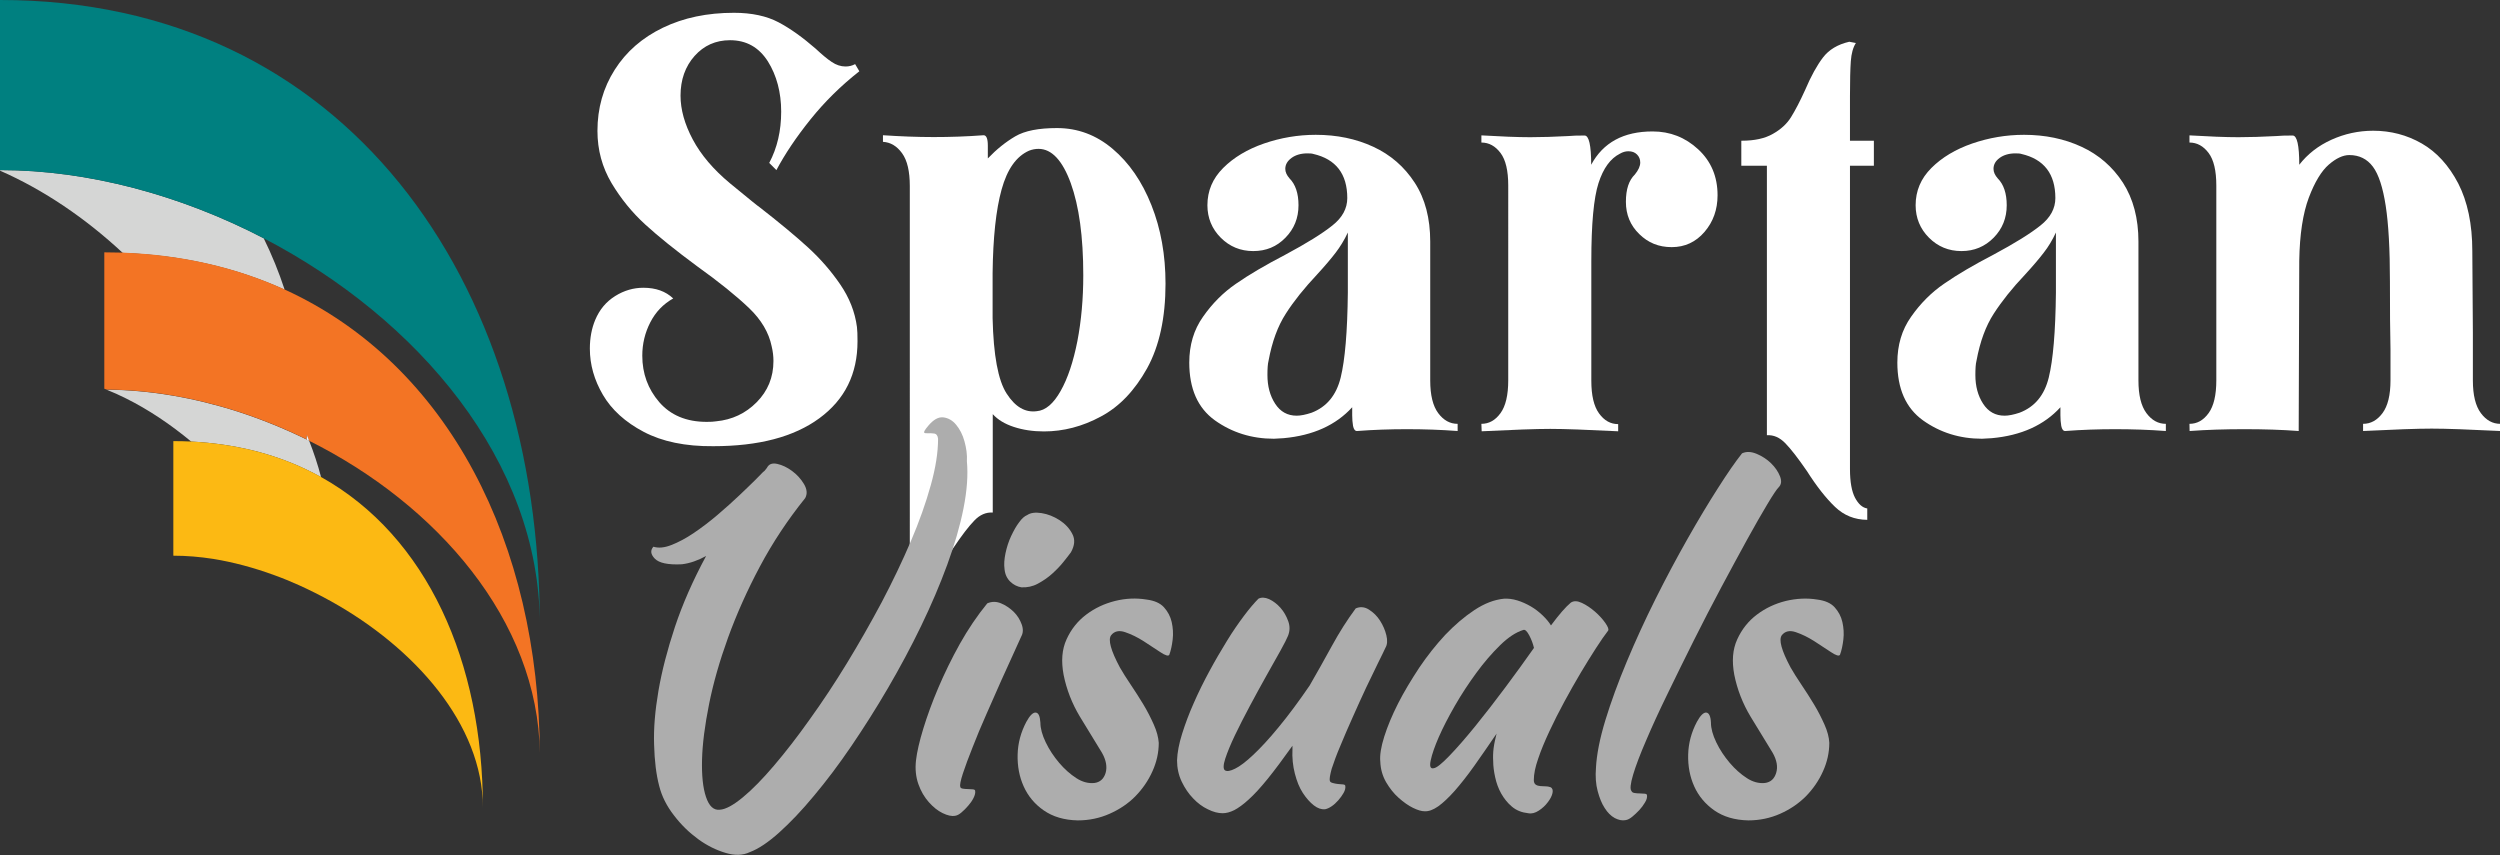 <?xml version="1.0" encoding="utf-8"?>
<!-- Generator: Adobe Illustrator 27.0.1, SVG Export Plug-In . SVG Version: 6.00 Build 0)  -->
<svg version="1.1" id="Layer_1" xmlns="http://www.w3.org/2000/svg" xmlns:xlink="http://www.w3.org/1999/xlink" x="0px" y="0px"
	 viewBox="0 0 1778.4 608.4" style="enable-background:new 0 0 1778.4 608.4;" xml:space="preserve">
<rect x="0" y="0" width="1778.4" height="608.4" fill="#333333" stroke="none"/>
<style type="text/css">
	.st0{fill:#D5D6D5;}
	.st1{fill:#FCB913;}
	.st2{fill:#F37424;}
	.st3{fill:#FFFFFF;}
	.st4{fill:#008080;}
	.st5{fill:#ADADAD;}
</style>
<path class="st0" d="M187.6,169.5C128.5,138.8,62.7,121,0.2,121L0,121.4c31.2,13.7,60.9,33.9,87.3,58.5
	c42.7,1.6,81.2,10.7,115.2,26.2C198.4,193.6,193.4,181.3,187.6,169.5L187.6,169.5z"/>
<path class="st0" d="M219.9,313.5c-0.6-0.3-1.1-0.5-1.7-0.8c-15.9-7.8-32.4-14.5-49.1-19.9c-30.9-9.9-62.6-15.4-93.3-15.6
	c4.7,1.9,9.3,3.9,13.8,6.2c15.9,7.9,31.6,18.4,46.4,30.7c15.6,0.8,30.3,3,44.2,6.4c13.1,3.3,25.5,7.7,37.1,13.2
	c3.8,1.8,7.5,3.7,11.1,5.7C226.1,330.6,223.2,321.9,219.9,313.5L219.9,313.5z"/>
<path class="st1" d="M343.5,574.5c0-59.3-48.8-113.8-107.9-146.7c-7.6-4.2-15.3-8.1-23.1-11.6c-2.8-1.2-5.6-2.4-8.4-3.6
	c-3-1.2-6-2.4-9.1-3.5c-14.5-5.3-29.1-9.2-43.2-11.5c-9.6-1.5-19.1-2.3-28.5-2.3v-81.5c4.3,0,8.6,0.1,12.8,0.3
	c15.6,0.8,30.3,3,44.2,6.4c13.1,3.3,25.5,7.7,37.1,13.2c3.8,1.8,7.5,3.7,11.1,5.7C304,381.6,343.5,471,343.5,574.5z"/>
<path class="st2" d="M384,535.8c-1.1-94.6-73.7-177.2-164.2-222.3c-0.5-1.3-1.1-2.6-1.6-4c0,1,0,2.1,0,3.1
	c-15.9-7.8-32.4-14.5-49.1-19.9c-30.9-9.9-62.6-15.4-93.3-15.6c-0.5-0.2-1-0.4-1.6-0.6v-97c4.4,0,8.7,0.1,13,0.2
	c42.7,1.6,81.2,10.7,115.2,26.2C319.2,259.3,383.4,386.8,384,535.8z"/>
<path class="st3" d="M218.2,312.7c0.6,0.3,1.1,0.5,1.7,0.8c-0.5-1.3-1.1-2.6-1.6-4C218.2,310.6,218.2,311.6,218.2,312.7z"/>
<path class="st4" d="M384,444.3c0-116-86.7-217.7-196.4-274.8C128.5,138.8,62.7,121,0.2,121H0V0C245.4,0,384,198.9,384,444.3z"/>
<g>
	<path class="st3" d="M457.9,307.2c-13.1-6.9-22.8-15.7-29-26.3c-6.2-10.6-9.3-21.5-9.3-32.9c0-7.6,1.3-14.4,3.8-20.4
		c3.1-7.4,7.8-13,14.2-17c6.4-4,13.1-5.9,20.1-5.9c8.8,0,15.8,2.5,21.2,7.6c-7.1,4-12.5,9.6-16.3,17c-3.8,7.4-5.7,15.3-5.7,23.7
		c0,12.7,4,23.7,12.1,33.1c8.1,9.3,19.3,14,33.7,14c2.8,0,5.1-0.1,6.8-0.4c11.3-1.1,20.9-5.6,28.8-13.6s11.9-17.7,11.9-29.3
		c0-3.4-0.4-6.9-1.3-10.6c-2-9.6-7.3-18.7-16.1-27.1s-21.1-18.4-36.9-29.7c-15.3-11.3-27.6-21.2-36.9-29.7
		c-9.3-8.5-17.3-18.3-24-29.5c-6.6-11.2-10-23.5-10-37.1c0-16.1,4.1-30.6,12.3-43.5c8.2-12.9,19.6-22.8,34.3-29.9
		c14.7-7.1,31.5-10.6,50.5-10.6c12.7,0,23.3,2.3,31.8,6.8c8.5,4.5,17.2,10.8,26.3,18.7c4.5,4.2,8.3,7.4,11.5,9.5
		c3.1,2.1,6.4,3.2,9.8,3.2c2.5,0,4.8-0.6,6.8-1.7l3,5.1c-13,10.2-24.6,21.6-34.8,34.3s-18.2,24.7-24.2,36l-5.1-5.1
		c5.7-10.7,8.5-22.9,8.5-36.5s-3.2-25.8-9.5-35.8c-6.4-10-15.3-15-26.9-15c-10.2,0-18.6,3.8-25.2,11.2s-10,16.9-10,28.2
		c0,9.9,2.9,20.3,8.7,31.2c5.8,10.9,14.6,21.3,26.5,31.2c14.1,11.6,20.8,17,19.9,16.1c15.3,11.9,27.2,21.8,35.8,29.7
		c8.6,7.9,16.2,16.6,22.7,26.1s10.5,19.6,11.9,30.3c0.3,2.3,0.4,5.7,0.4,10.2c0,23.2-9,41.4-27.1,54.7
		c-18.1,13.3-43.2,19.9-75.5,19.9C487.5,317.6,471,314.1,457.9,307.2L457.9,307.2z"/>
	<path class="st3" d="M634.5,416.8c3.7-0.6,6.7-3.1,9.1-7.6c2.4-4.5,3.6-11.3,3.6-20.4V132.3c0-10.4-1.8-18.2-5.5-23.3
		c-3.7-5.1-8.2-7.8-13.6-8.1v-4.7c12.2,0.8,24.2,1.3,36,1.3s23.7-0.4,35.6-1.3c2,0,3,2.5,3,7.4v9.1c6.2-6.5,12.7-11.7,19.5-15.7
		s16.7-5.9,29.7-5.9c14.7,0,27.9,4.9,39.6,14.8c11.7,9.9,20.9,23.2,27.6,40.1s10,35.4,10,55.8c0,24.3-4.4,44.4-13.1,60.2
		c-8.8,15.8-19.7,27.3-32.9,34.3c-13.1,7.1-26.7,10.6-40.5,10.6c-7.9,0-15-1.1-21.4-3.2s-11.4-5.1-15-9.1v70
		c-4.8-0.3-9.2,1.6-13.1,5.7c-4,4.1-8.9,10.5-14.8,19.3c-7.6,11.3-14.6,20-20.8,26.1c-6.2,6.1-13.8,9.1-22.9,9.1L634.5,416.8
		L634.5,416.8z M754.5,278.1c5.1-9,9-20.8,11.9-35.4c2.8-14.6,4.2-30.2,4.2-46.9c0-27.4-3-49.2-8.9-65.5
		c-5.9-16.2-13.6-24.4-22.9-24.4c-2.3,0-4.5,0.4-6.8,1.3c-9,4-15.5,13.1-19.5,27.6c-4,14.4-6.1,34.2-6.4,59.4v32.2
		c0.6,26.3,3.9,44.2,10,53.6c6.1,9.5,13.2,13.6,21.4,12.5C743.7,292,749.4,287.2,754.5,278.1L754.5,278.1z"/>
	<path class="st3" d="M906.2,312.1c-15.8,0-29.8-4.4-42-13.1c-12.2-8.8-18.2-22.5-18.2-41.1c0-12.4,3.2-23.3,9.8-32.6
		c6.5-9.3,14.3-17.2,23.5-23.5c9.2-6.4,20.8-13.2,35-20.6c15.3-8.2,26.4-15.1,33.5-20.8c7.1-5.6,10.6-12.1,10.6-19.5
		c0-17.2-8.1-27.7-24.2-31.4c-0.8-0.3-2.3-0.4-4.2-0.4c-4.5,0-8.3,1.1-11.2,3.2s-4.5,4.7-4.5,7.8c0,2.3,1,4.5,3,6.8
		c4.2,4.2,6.4,10.6,6.4,19.1c0,9.1-3.1,16.8-9.3,23.1c-6.2,6.4-13.8,9.5-22.9,9.5s-16.8-3.2-23.1-9.5s-9.5-14.1-9.5-23.1
		c0-10.2,3.7-19,11.2-26.5c7.5-7.5,17.2-13.3,29-17.4c11.9-4.1,24.2-6.2,36.9-6.2c15,0,28.6,2.8,40.9,8.5
		c12.3,5.7,22.1,14.2,29.5,25.6s11,25.4,11,41.8v98.8c0,10.5,1.9,18.2,5.7,23.3c3.8,5.1,8.4,7.6,13.8,7.6v5.1
		c-11.9-0.9-23.9-1.3-36-1.3s-23.7,0.4-35.6,1.3c-1.4,0-2.3-1.2-2.8-3.6c-0.4-2.4-0.6-4.9-0.6-7.6v-5.7
		c-11.6,12.7-27.8,20.1-48.8,22L906.2,312.1L906.2,312.1z M953.7,268.6c3.1-12.6,4.8-32.7,5.1-60.4v-42.8
		c-2.5,5.4-5.5,10.2-8.7,14.4c-3.2,4.2-7.7,9.5-13.4,15.7c-9,9.6-16.4,18.8-22,27.6c-5.7,8.8-9.8,19.9-12.3,33.5
		c-0.6,2.3-0.8,5.7-0.8,10.2c0,7.9,1.8,14.7,5.5,20.4c3.7,5.7,8.8,8.5,15.3,8.5c2.8,0,6.4-0.7,10.6-2.1
		C943.7,289.5,950.6,281.2,953.7,268.6L953.7,268.6z"/>
	<path class="st3" d="M1053.8,301.5c5.4,0,9.9-2.5,13.6-7.6c3.7-5.1,5.5-12.9,5.5-23.3V131.9c0-10.4-1.8-18.2-5.5-23.1
		c-3.7-4.9-8.2-7.4-13.6-7.4v-5.1c13.8,0.8,25.4,1.3,34.8,1.3c8.2,0,17.1-0.3,26.7-0.8c3.1-0.3,7.1-0.4,11.9-0.4
		c3.1,0,4.7,6.9,4.7,20.8c8.5-15.8,23-23.7,43.7-23.7c12.4,0,23.2,4.2,32.4,12.7c9.2,8.5,13.8,19.4,13.8,32.7
		c0,10.2-3.1,18.9-9.3,26.1s-14,10.8-23.3,10.8s-16.8-3.1-23.1-9.3c-6.4-6.2-9.5-13.9-9.5-22.9s2.1-15.3,6.4-19.5
		c2.5-3.1,3.8-5.9,3.8-8.5c0-2.3-0.8-4.2-2.3-5.7c-1.6-1.6-3.6-2.3-6.2-2.3c-2,0-4,0.6-5.9,1.7c-6.8,3.4-11.9,10.4-15.3,21
		s-5.1,29-5.1,55.3v85.2c0,10.5,1.8,18.2,5.5,23.3c3.7,5.1,8.2,7.6,13.6,7.6v5.1c-22.1-1.1-38.2-1.7-48.3-1.7s-26.4,0.6-48.8,1.7
		L1053.8,301.5L1053.8,301.5z"/>
	<path class="st3" d="M1305.4,360.6c-6.4-6.1-13.1-14.6-20.1-25.6c-6.2-9-11.3-15.6-15.3-19.7c-4-4.1-8.3-6-13.1-5.7V117.9h-18.2
		v-17.8h0.4c9,0,16.4-1.6,22.1-4.9c5.7-3.2,10-7.2,12.9-11.9s6.3-11.1,10-19.3c4.2-9.9,8.5-17.6,12.7-23.1s10.4-9.3,18.7-11.2
		l4.7,0.9c-2,3.1-3.2,7.4-3.6,12.9c-0.4,5.5-0.6,13.8-0.6,24.8v31.8h17v17.8h-17v215.8c0,9,1.2,15.8,3.6,20.4
		c2.4,4.5,5.3,7.1,8.7,7.6v8.1C1319.3,369.7,1311.8,366.7,1305.4,360.6L1305.4,360.6z"/>
	<path class="st3" d="M1409.9,312.1c-15.8,0-29.8-4.4-42-13.1c-12.2-8.8-18.2-22.5-18.2-41.1c0-12.4,3.2-23.3,9.8-32.6
		c6.5-9.3,14.3-17.2,23.5-23.5c9.2-6.4,20.8-13.2,35-20.6c15.3-8.2,26.4-15.1,33.5-20.8c7.1-5.6,10.6-12.1,10.6-19.5
		c0-17.2-8.1-27.7-24.2-31.4c-0.8-0.3-2.3-0.4-4.2-0.4c-4.5,0-8.3,1.1-11.2,3.2s-4.4,4.7-4.4,7.8c0,2.3,1,4.5,3,6.8
		c4.2,4.2,6.4,10.6,6.4,19.1c0,9.1-3.1,16.8-9.3,23.1s-13.8,9.5-22.9,9.5s-16.8-3.2-23.1-9.5s-9.5-14.1-9.5-23.1
		c0-10.2,3.7-19,11.2-26.5c7.5-7.5,17.2-13.3,29-17.4c11.9-4.1,24.2-6.2,36.9-6.2c15,0,28.6,2.8,40.9,8.5
		c12.3,5.7,22.1,14.2,29.5,25.6c7.3,11.4,11,25.4,11,41.8v98.8c0,10.5,1.9,18.2,5.7,23.3c3.8,5.1,8.4,7.6,13.8,7.6v5.1
		c-11.9-0.9-23.9-1.3-36-1.3s-23.7,0.4-35.6,1.3c-1.4,0-2.3-1.2-2.8-3.6c-0.4-2.4-0.6-4.9-0.6-7.6v-5.7
		c-11.6,12.7-27.8,20.1-48.8,22L1409.9,312.1L1409.9,312.1z M1457.4,268.6c3.1-12.6,4.8-32.7,5.1-60.4v-42.8
		c-2.5,5.4-5.4,10.2-8.7,14.4c-3.2,4.2-7.7,9.5-13.4,15.7c-9.1,9.6-16.4,18.8-22.1,27.6c-5.7,8.8-9.8,19.9-12.3,33.5
		c-0.6,2.3-0.8,5.7-0.8,10.2c0,7.9,1.8,14.7,5.5,20.4c3.7,5.7,8.8,8.5,15.3,8.5c2.8,0,6.4-0.7,10.6-2.1
		C1447.4,289.5,1454.3,281.2,1457.4,268.6L1457.4,268.6z"/>
	<path class="st3" d="M1557.5,301.5c5.4,0,9.9-2.5,13.6-7.6c3.7-5.1,5.5-12.9,5.5-23.3V131.9c0-10.4-1.8-18.2-5.5-23.1
		c-3.7-4.9-8.2-7.4-13.6-7.4v-5.1c13.8,0.8,25.4,1.3,34.8,1.3c8.2,0,17.1-0.3,26.7-0.8c3.1-0.3,7.1-0.4,11.9-0.4
		c3.1,0,4.7,6.9,4.7,20.8c5.9-7.6,13.6-13.6,22.9-17.8c9.3-4.2,19.2-6.4,29.7-6.4c12.4,0,24,3,34.6,9.1
		c10.6,6.1,19.2,15.6,25.9,28.4c6.6,12.9,10,28.9,10,48.1l0.4,58.1v33.9c0,10.5,1.9,18.2,5.7,23.3c3.8,5.1,8.4,7.6,13.8,7.6v5.1
		c-22.3-1.1-38.6-1.7-48.8-1.7s-26.4,0.6-48.8,1.7v-5.1c5.4,0,10-2.5,13.8-7.6c3.8-5.1,5.7-12.9,5.7-23.3v-22.1
		c-0.3-12.1-0.4-28.3-0.4-48.3c0-22.9-1-40.8-3-53.8c-2-13-5-22.3-9.1-27.8s-9.7-8.3-16.8-8.3c-4.5,0-9.4,2.3-14.6,6.8
		c-5.2,4.5-10,12.4-14.2,23.5c-4.2,11.2-6.5,26.1-6.8,44.7l-0.4,121.3c-11.9-0.9-24.7-1.3-38.6-1.3s-26.6,0.4-39,1.3L1557.5,301.5
		L1557.5,301.5z"/>
</g>
<g>
	<path class="st5" d="M543.8,335l1.7-2.1c1.4-2.8,3.8-3.7,7.4-2.9c3.6,0.8,7.1,2.5,10.5,5s6.3,5.6,8.5,9.3c2.2,3.7,2.5,7,0.9,10
		c-12.4,15.4-23.2,31.7-32.3,48.8c-9.1,17.1-16.6,34-22.6,50.5c-6,16.6-10.5,32.3-13.5,47.3c-3,15-4.7,28.1-5,39.3
		s0.6,20.2,2.8,26.7c2.2,6.6,5.5,9.6,9.8,9.1c4.1-0.2,9.6-3.2,16.4-8.8c6.8-5.6,14.2-13.2,22.2-22.6c8-9.4,16.6-20.4,25.5-33
		c9-12.5,17.8-25.8,26.4-39.9s16.8-28.5,24.7-43.3c7.8-14.8,14.7-29.3,20.7-43.3c6-14,10.7-27.3,14.2-39.9c3.5-12.5,5.2-23.5,5.2-33
		c-0.2-2.3-1.2-3.6-2.8-3.8s-3.1-0.3-4.5-0.2s-2.2,0-2.6-0.5c-0.3-0.5,0.6-2.1,2.9-4.8c3.7-4.4,7.2-6.4,10.7-6s6.5,2.1,9.1,5.2
		s4.7,7.1,6,11.9s2,9.5,1.7,14.1c0.9,9.7,0.1,20.8-2.4,33.5c-2.5,12.6-6.4,26-11.6,40.2s-11.4,28.7-18.6,43.6s-15.1,29.6-23.5,44
		c-8.4,14.4-17.1,28.1-26,41.2s-17.8,24.9-26.6,35.4c-8.7,10.5-17,19.2-24.8,26.2c-7.8,7-14.8,11.7-21,14
		c-4.8,2.3-10.6,2.5-17.2,0.5c-6.7-2-13.2-5.2-19.5-9.8c-6.3-4.6-12.1-10.2-17.2-16.9c-5.2-6.7-8.7-13.7-10.5-21
		c-2.1-8-3.3-17.8-3.6-29.3c-0.4-11.5,0.7-24.3,3.1-38.3c2.4-14,6.3-29.1,11.7-45.4c5.4-16.2,12.8-33.1,22.2-50.5
		c-5.8,3.2-11.5,5.2-17.2,5.9c-9.9,0.5-16.3-0.9-19.3-4c-3-3.1-3.3-5.9-1-8.5c3.5,1.1,7.7,0.8,12.8-1.2c5.1-2,10.4-4.8,16-8.6
		c5.6-3.8,11.3-8.1,16.9-12.9c5.6-4.8,10.8-9.4,15.4-13.8s8.5-8.1,11.6-11.2c3.1-3.1,4.9-4.9,5.3-5.4L543.8,335L543.8,335z"/>
	<path class="st5" d="M683.1,559.6c0,0.7,0.6,1.2,1.7,1.4c1.2,0.2,2.4,0.3,3.6,0.3s2.5,0.1,3.6,0.2c1.2,0.1,1.7,0.5,1.7,1.2
		c0.2,1.4-0.2,3-1.2,5c-1,2-2.3,3.8-3.8,5.5c-1.5,1.7-3,3.3-4.7,4.7c-1.6,1.4-3.1,2.2-4.5,2.4c-2.5,0.5-5.5-0.2-9-1.9
		c-3.5-1.7-6.7-4.3-9.8-7.8s-5.6-7.7-7.4-12.8c-1.8-5.1-2.4-10.7-1.7-16.9c0.7-6,2.4-13.5,5.2-22.6c2.8-9.1,6.3-18.8,10.7-29.1
		s9.5-20.8,15.3-31.2c5.9-10.5,12.4-20.1,19.5-28.8c3.2-1.4,6.5-1.4,9.8,0s6.3,3.4,9,6c2.6,2.6,4.5,5.6,5.7,9c1.2,3.3,1,6.2-0.3,8.5
		c-0.9,2.1-2.7,6-5.3,11.7c-2.7,5.8-5.6,12.4-9,19.8c-3.3,7.5-6.8,15.4-10.5,23.8c-3.7,8.4-7,16.2-9.8,23.5
		c-2.9,7.2-5.2,13.5-6.9,18.6C683.3,555.3,682.7,558.5,683.1,559.6L683.1,559.6z M730.7,366.4c2.3-1.6,5.7-2.1,10.2-1.4
		s8.7,2.4,12.8,5c4,2.6,7.1,5.9,9.1,9.8c2.1,3.9,1.7,8.3-1,13.1c-1.2,1.6-2.9,3.9-5.2,6.7c-2.3,2.9-5,5.7-8.1,8.5s-6.5,5.1-10.2,7.1
		c-3.7,2-7.6,2.8-11.7,2.6c-3-0.5-5.6-1.8-7.9-4c-2.3-2.2-3.7-5.1-4.1-8.8c-0.5-3.5-0.2-7.3,0.7-11.6c0.9-4.2,2.2-8.3,4-12.1
		s3.6-7.1,5.7-9.8C726.9,368.8,728.9,367.1,730.7,366.4L730.7,366.4z"/>
	<path class="st5" d="M783.9,535.5c-4.8-7.8-10.1-16.4-15.7-25.7c-5.6-9.3-9.5-19.3-11.6-29.8c-1.8-9.7-1.2-18,2.1-25.2
		c3.2-7.1,7.9-13,14-17.6c6.1-4.6,12.9-7.8,20.5-9.7s15.1-2.2,22.4-1c5.5,0.7,9.7,2.5,12.4,5.5s4.6,6.5,5.5,10.5
		c0.9,4,1.2,8.2,0.7,12.4c-0.5,4.3-1.3,7.9-2.4,10.9c-0.7,1.1-2.8,0.5-6.4-1.9c-3.6-2.4-7.5-5-11.9-7.8c-4.4-2.8-8.7-4.9-13.1-6.4
		c-4.4-1.5-7.7-0.7-10,2.2c-2.3,3.2-0.2,10.8,6.2,22.8c2.1,3.7,4.7,7.8,7.8,12.4c3.1,4.6,6.1,9.3,9,14.1c2.9,4.8,5.3,9.6,7.4,14.3
		c2.1,4.7,3.2,9,3.5,12.9c0,6.9-1.5,13.7-4.5,20.3c-3,6.7-7.1,12.6-12.2,17.8s-11.3,9.3-18.3,12.4c-7,3.1-14.5,4.7-22.6,4.7
		c-9.7-0.2-17.7-2.6-24.2-7.1s-11.2-10.2-14.3-17.1s-4.5-14.4-4.3-22.6c0.2-8.2,2.3-15.9,6.2-23.3c2.5-4.6,4.8-6.8,6.7-6.6
		c2,0.2,3,2.6,3.3,7.2c0,4.1,1.3,8.8,3.8,14c2.5,5.2,5.7,10,9.5,14.5s7.9,8.1,12.2,10.9s8.6,3.9,12.8,3.5c4.1-0.5,6.8-2.9,8.1-7.2
		C787.7,545.6,786.9,540.8,783.9,535.5L783.9,535.5z"/>
	<path class="st5" d="M946,555.5c0.2,0.7,0.9,1.2,2.1,1.5c1.2,0.3,2.4,0.6,3.6,0.7c1.3,0.1,2.5,0.2,3.6,0.3c1.2,0.1,1.7,0.5,1.7,1.2
		c0.2,1.4-0.2,3-1.2,4.8c-1,1.8-2.3,3.6-3.8,5.3c-1.5,1.7-3.1,3.2-4.8,4.3c-1.7,1.2-3.3,1.8-4.7,2.1c-2.5,0.2-5.2-0.7-7.9-2.8
		s-5.3-5-7.8-8.8s-4.3-8.4-5.7-13.8c-1.4-5.4-2-11.2-1.7-17.4v-2.4c-6.7,9.4-12.5,17.2-17.6,23.5s-9.5,11.1-13.5,14.7
		c-3.9,3.6-7.4,6.1-10.3,7.6c-3,1.5-5.8,2.2-8.3,2.2c-3.2,0-6.7-0.9-10.5-2.8c-3.8-1.8-7.3-4.4-10.5-7.8c-3.2-3.3-5.9-7.3-8.1-11.9
		c-2.2-4.6-3.3-9.7-3.3-15.2c0.2-5.5,1.4-11.8,3.6-18.8c2.2-7,4.9-14.3,8.3-21.9c3.3-7.6,7.1-15.2,11.2-22.8s8.3-14.7,12.4-21.4
		c4.1-6.7,8.2-12.6,12.1-17.8c3.9-5.2,7.4-9.3,10.3-12.2c2.1-1.1,4.6-1,7.6,0.3c3,1.4,5.7,3.5,8.1,6.2s4.2,5.9,5.5,9.5
		c1.3,3.6,1.2,7.1-0.2,10.5c-0.7,1.8-2.5,5.3-5.3,10.4s-6.2,11-10,17.8c-3.8,6.8-7.7,13.9-11.7,21.4c-4,7.5-7.6,14.5-10.7,21
		s-5.4,12.1-6.9,16.7c-1.5,4.6-1.5,7.4-0.2,8.3c1.4,0.9,3.8,0.5,7.2-1.2c3.5-1.7,7.8-5,12.9-9.8s11.2-11.3,17.9-19.5
		c6.8-8.2,14.2-18.1,22.2-29.8c5.3-9.2,10.6-18.6,15.9-28.3s10.9-18.5,16.9-26.6c3.2-1.4,6.4-1.1,9.5,0.9c3.1,2,5.7,4.5,7.8,7.8
		s3.6,6.7,4.5,10.4c0.9,3.7,0.7,6.7-0.7,9c-0.9,2.1-2.7,5.6-5.2,10.7c-2.5,5.1-5.3,10.9-8.5,17.6c-3.1,6.7-6.3,13.6-9.5,20.9
		c-3.2,7.2-6.2,14-8.8,20.4c-2.7,6.3-4.7,11.8-6.2,16.4C946.1,551.4,945.6,554.3,946,555.5L946,555.5z"/>
	<path class="st5" d="M1103,560c1.4,0.7,1.8,2.1,1.4,4.1s-1.6,4.3-3.3,6.5c-1.7,2.3-3.8,4.3-6.4,6s-5.1,2.4-7.6,1.9
		c-4.6-0.5-8.4-2-11.6-4.7c-3.1-2.6-5.6-5.8-7.6-9.3c-2-3.6-3.4-7.4-4.3-11.6c-0.9-4.1-1.4-7.9-1.4-11.4c-0.2-3-0.1-6.1,0.3-9.3
		s1.2-6.7,2.1-10.3c-5.8,8.5-11.1,16.2-16,23.1c-4.9,6.9-9.6,12.8-13.8,17.6c-4.3,4.8-8.2,8.5-11.7,11c-3.6,2.5-6.8,3.7-9.8,3.5
		c-2.1,0-4.8-0.8-8.1-2.4c-3.3-1.6-6.7-4-10.2-7.1c-3.5-3.1-6.4-6.8-9-11.2c-2.5-4.4-3.9-9.2-4.1-14.5c-0.5-4.6,0.5-10.6,2.8-17.9
		s5.6-15.2,9.8-23.5c4.2-8.3,9.3-16.7,15-25.4c5.8-8.6,12-16.4,18.6-23.5c6.7-7,13.6-12.9,20.7-17.6s14.1-7.4,21-8.1
		c3-0.2,6.2,0.2,9.5,1.2c3.3,1,6.6,2.5,9.7,4.3c3.1,1.8,5.9,4,8.4,6.4c2.5,2.4,4.5,4.8,5.9,7.1c5.8-7.8,10.5-13.2,14.1-16.2
		c2.1-1.4,4.7-1.3,7.9,0.2c3.2,1.5,6.3,3.6,9.3,6.2c3,2.6,5.5,5.4,7.4,8.1c1.9,2.8,2.6,4.6,1.9,5.5c-2.3,3-5.2,7.1-8.6,12.4
		s-7.1,11.2-10.9,17.6c-3.8,6.4-7.7,13.3-11.6,20.5c-3.9,7.2-7.5,14.3-10.7,21.2c-3.2,6.9-5.9,13.3-7.9,19.3c-2.1,6-3.1,11-3.1,15.2
		c0,1.6,0.5,2.7,1.4,3.3c0.9,0.6,2,0.9,3.3,1c1.3,0.1,2.6,0.2,4,0.2S1102.3,559.8,1103,560L1103,560z M1019.8,546.5
		c2.1-0.2,5.8-3.2,11.2-8.8c5.4-5.6,11.6-12.7,18.5-21.2c6.9-8.5,14-17.7,21.4-27.6s14.1-19.2,20.3-28c-0.7-3-1.8-6-3.4-9
		s-3-4.2-4.1-3.8c-5.3,1.6-10.9,5.3-16.7,11c-5.9,5.8-11.5,12.3-16.9,19.7c-5.4,7.4-10.5,15.1-15.2,23.3
		c-4.7,8.2-8.5,15.6-11.4,22.2c-2.9,6.7-4.8,12.1-5.7,16.4C1016.8,545.1,1017.5,547,1019.8,546.5L1019.8,546.5z"/>
	<path class="st5" d="M1160.6,562.7c0.2,0.7,0.9,1.2,2.1,1.4c1.2,0.2,2.4,0.3,3.6,0.3s2.5,0.1,3.6,0.2c1.2,0.1,1.7,0.5,1.7,1.2
		c0.2,1.4-0.2,3-1.4,5c-1.2,2-2.5,3.8-4.1,5.5c-1.6,1.7-3.3,3.3-5,4.7c-1.7,1.4-3.3,2.2-4.7,2.4c-2.5,0.5-5.1-0.1-7.8-1.5
		c-2.7-1.5-5-3.8-7.1-7.1c-2.1-3.2-3.7-7.2-5-12.1c-1.3-4.8-1.7-10.3-1.2-16.6c0.5-9.4,2.7-20.7,6.7-33.8c4-13.1,9.1-27,15.2-41.6
		c6.1-14.6,12.9-29.5,20.5-44.7c7.6-15.2,15.2-29.4,22.8-42.8s14.8-25.4,21.6-36c6.8-10.7,12.5-18.9,17.1-24.7
		c3-1.4,6.4-1.3,10.3,0.3c3.9,1.6,7.4,3.9,10.3,6.7s5.1,6,6.4,9.3c1.3,3.3,1,5.9-0.9,7.8c-1.4,1.4-4.1,5.4-8.1,12.1
		c-4,6.7-8.8,15-14.3,25c-5.5,10-11.6,21.3-18.3,33.8c-6.7,12.5-13.2,25.2-19.7,38.1c-6.4,12.9-12.7,25.5-18.6,37.8
		c-6,12.3-11.1,23.4-15.3,33.3c-4.3,9.9-7.4,18.1-9.3,24.5S1159.4,561.6,1160.6,562.7L1160.6,562.7z"/>
	<path class="st5" d="M1261,535.5c-4.8-7.8-10.1-16.4-15.7-25.7c-5.6-9.3-9.5-19.3-11.6-29.8c-1.8-9.7-1.2-18,2.1-25.2
		s7.9-13,14-17.6s12.9-7.8,20.5-9.7c7.6-1.8,15.1-2.2,22.4-1c5.5,0.7,9.7,2.5,12.4,5.5s4.6,6.5,5.5,10.5c0.9,4,1.2,8.2,0.7,12.4
		c-0.5,4.3-1.3,7.9-2.4,10.9c-0.7,1.1-2.8,0.5-6.4-1.9c-3.6-2.4-7.5-5-11.9-7.8c-4.4-2.8-8.7-4.9-13.1-6.4c-4.4-1.5-7.7-0.7-10,2.2
		c-2.3,3.2-0.2,10.8,6.2,22.8c2.1,3.7,4.7,7.8,7.8,12.4s6.1,9.3,9,14.1c2.9,4.8,5.3,9.6,7.4,14.3c2.1,4.7,3.2,9,3.4,12.9
		c0,6.9-1.5,13.7-4.5,20.3c-3,6.7-7.1,12.6-12.2,17.8c-5.2,5.2-11.3,9.3-18.3,12.4c-7,3.1-14.6,4.7-22.6,4.7
		c-9.7-0.2-17.7-2.6-24.2-7.1c-6.4-4.5-11.2-10.2-14.3-17.1c-3.1-6.9-4.5-14.4-4.3-22.6c0.2-8.2,2.3-15.9,6.2-23.3
		c2.5-4.6,4.8-6.8,6.7-6.6c1.9,0.2,3.1,2.6,3.3,7.2c0,4.1,1.3,8.8,3.8,14s5.7,10,9.5,14.5c3.8,4.5,7.9,8.1,12.2,10.9
		s8.6,3.9,12.8,3.5c4.1-0.5,6.8-2.9,8.1-7.2C1264.8,545.6,1264,540.8,1261,535.5L1261,535.5z"/>
</g>
</svg>
